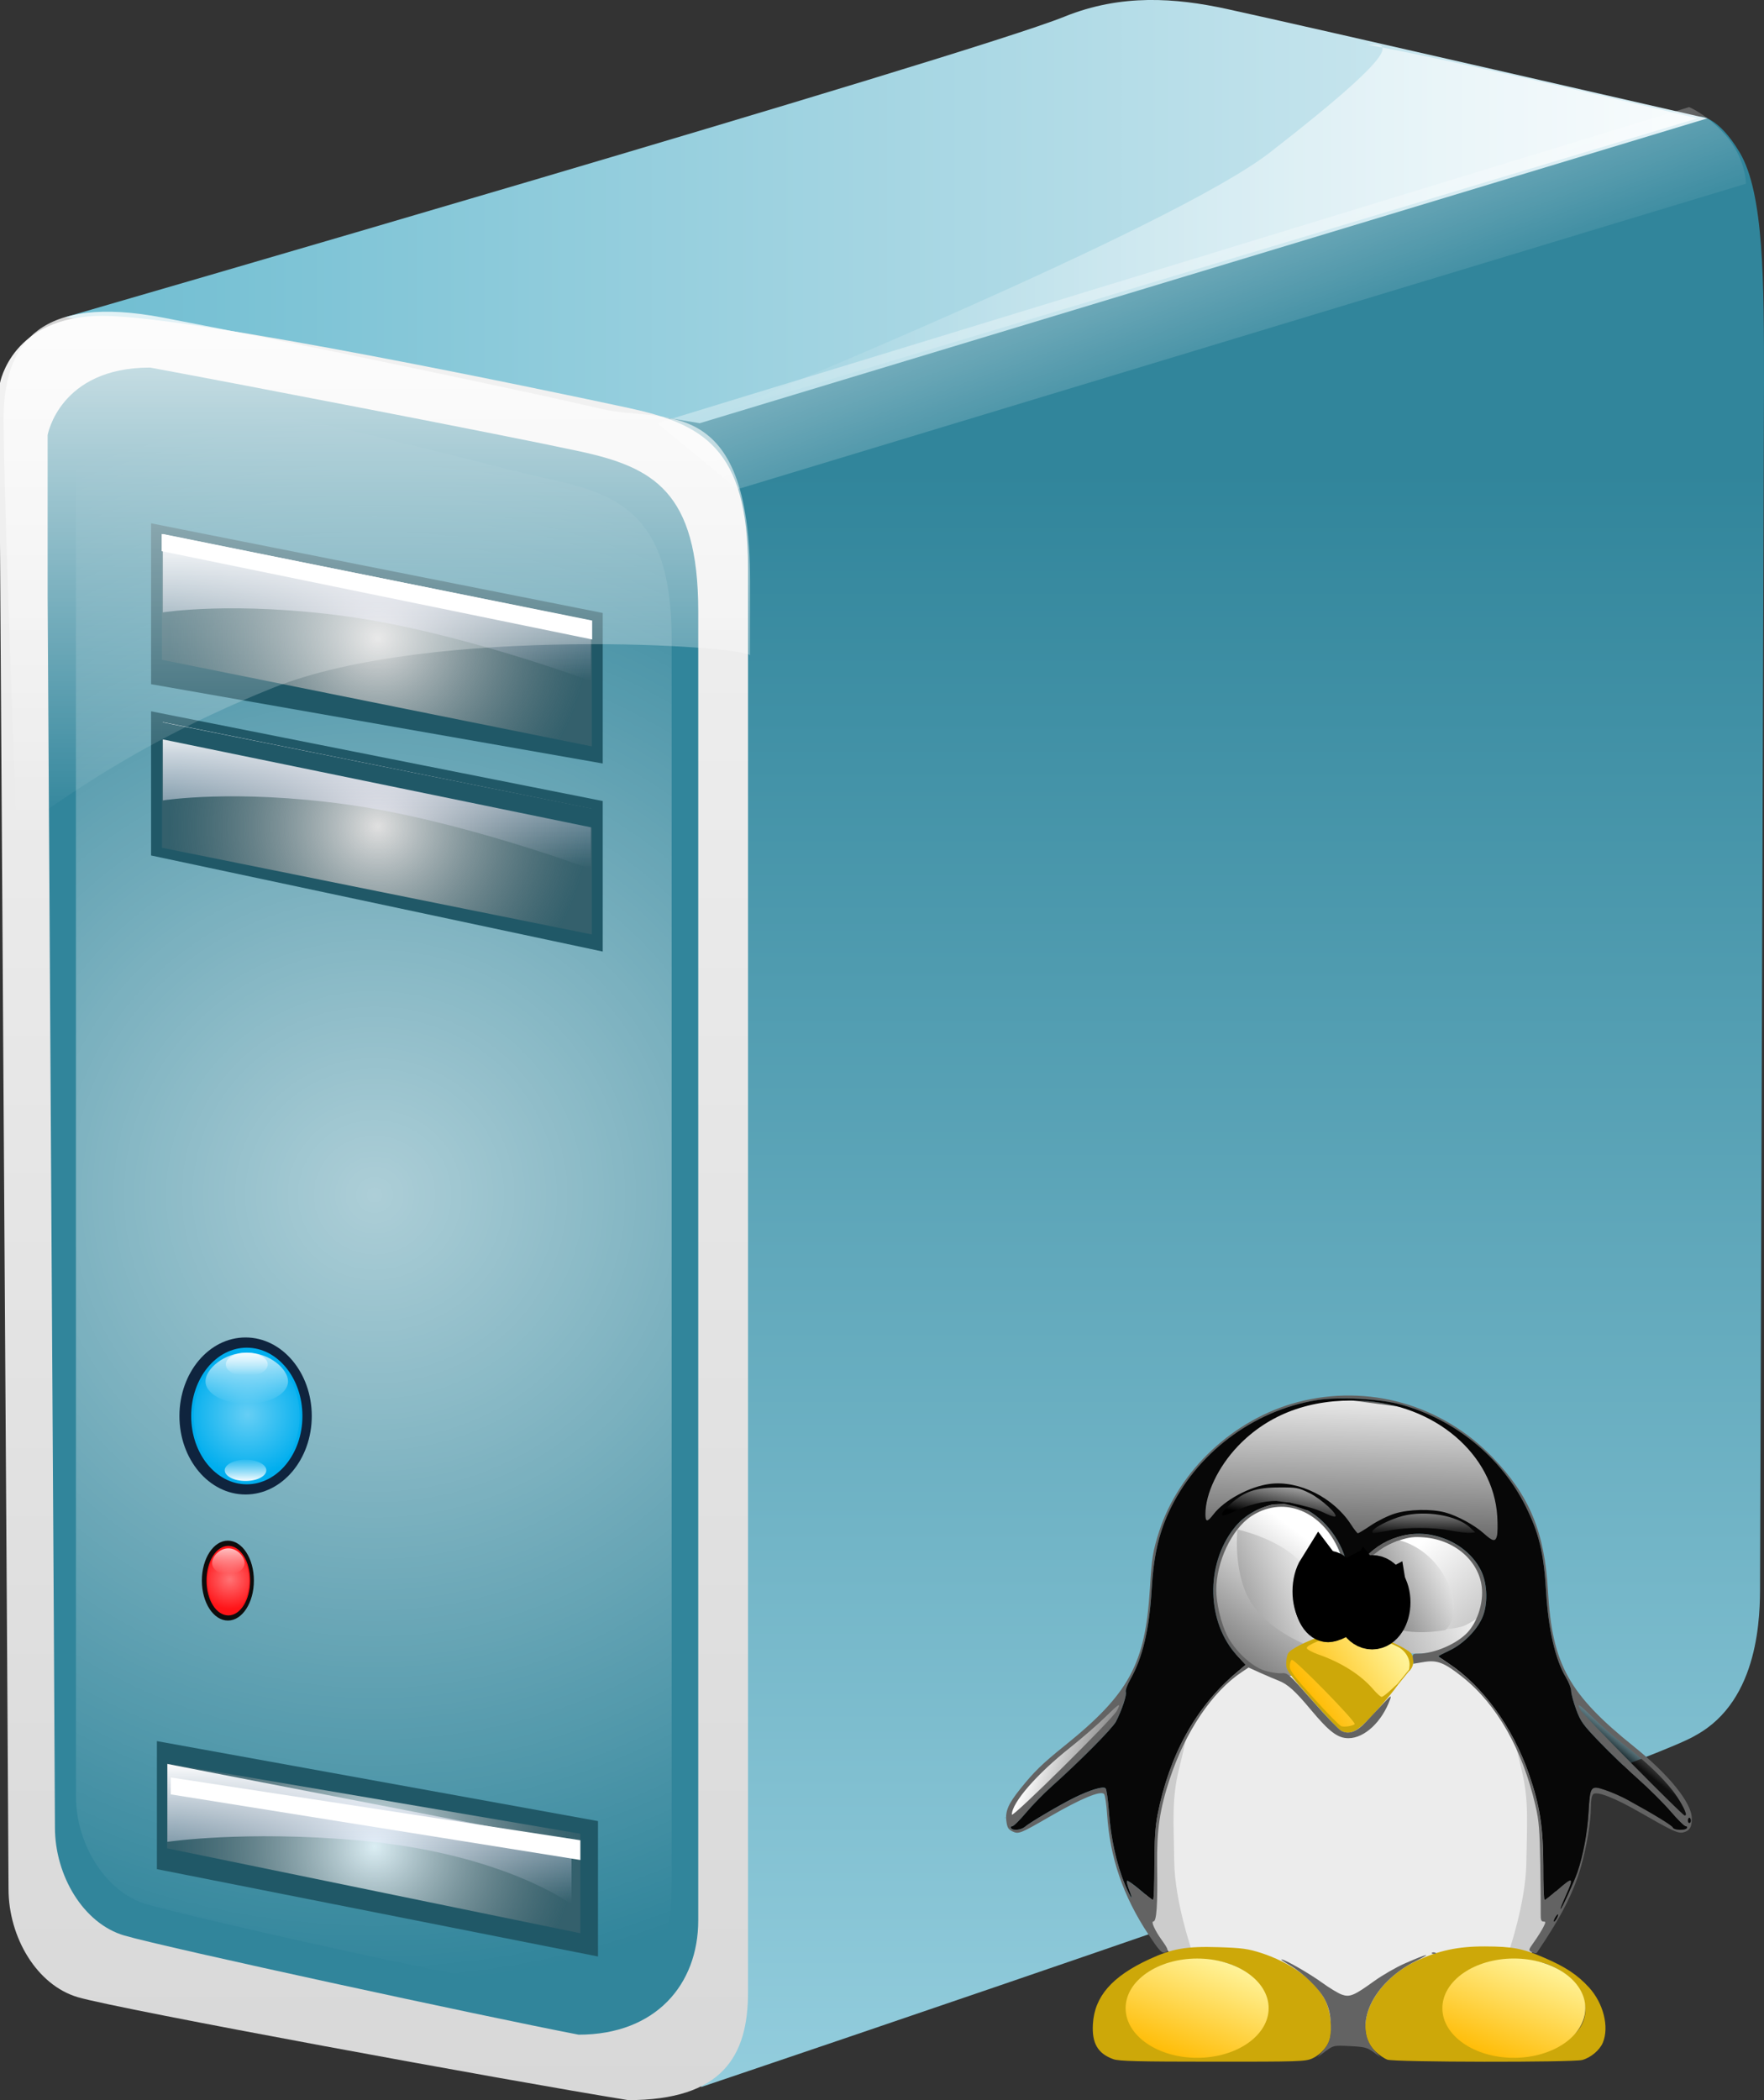 <?xml version="1.0" encoding="utf-8"?>
<!-- Generator: Adobe Illustrator 15.1.0, SVG Export Plug-In . SVG Version: 6.00 Build 0)  -->
<!DOCTYPE svg PUBLIC "-//W3C//DTD SVG 1.1//EN" "http://www.w3.org/Graphics/SVG/1.1/DTD/svg11.dtd">
<svg version="1.1" id="Layer_1" xmlns="http://www.w3.org/2000/svg" xmlns:xlink="http://www.w3.org/1999/xlink" x="0px" y="0px"
	 width="59.528px" height="70.866px" viewBox="391.234 262.242 59.528 70.866"
	 enable-background="new 391.234 262.242 59.528 70.866" xml:space="preserve">
<rect x="391.234" y="262.242" width="59.528" height="70.866" fill="#333333" stroke="none"/>
<symbol  id="glyph0-6" viewBox="0 0 0 0">
	<path fill="#26FF3C" d="M0,0"/>
</symbol>
<g id="surface51">
	
		<linearGradient id="SVGID_1_" gradientUnits="userSpaceOnUse" x1="91.764" y1="121.592" x2="91.764" y2="27.786" gradientTransform="matrix(0.709 0 0 -0.709 362.335 352.361)">
		<stop  offset="0.18" style="stop-color:#31859B"/>
		<stop  offset="1" style="stop-color:#93CDDD"/>
	</linearGradient>
	<path fill="url(#SVGID_1_)" d="M403.994,278.509c0.665-0.325,44.639-12.333,44.639-12.333s0.591,0,1.309,1.212
		c0.82,1.376,0.82,4.377,0.82,7.779c0,1.408-0.133,39.579-0.133,40.549c0,0.977,0,3.892-2.168,5.08
		c-1.893,1.19-33.564,11.87-33.564,11.87L403.994,278.509z"/>
	
		<linearGradient id="SVGID_2_" gradientUnits="userSpaceOnUse" x1="58.062" y1="111.705" x2="136.241" y2="111.705" gradientTransform="matrix(0.709 0 0 -0.709 352.282 348.56)">
		<stop  offset="0" style="stop-color:#6FBDD1"/>
		<stop  offset="1" style="stop-color:#DBEEF4"/>
	</linearGradient>
	<path fill="url(#SVGID_2_)" d="M393.437,272.944c0,0,30.434-8.814,33.712-10.138c1.928-0.782,3.765-0.633,5.468-0.265
		c2.464,0.534,16.233,3.695,16.233,3.695l-34.003,10.287L393.437,272.944z"/>
	
		<linearGradient id="SVGID_3_" gradientUnits="userSpaceOnUse" x1="75.726" y1="121.344" x2="75.726" y2="36.4" gradientTransform="matrix(0.709 0 0 -0.709 350.181 358.908)">
		<stop  offset="0" style="stop-color:#F2F2F2"/>
		<stop  offset="1" style="stop-color:#D8D8D8"/>
	</linearGradient>
	<path fill="url(#SVGID_3_)" d="M391.234,280.571v-5.404c0,0,0.397-2.267,3.458-2.267s15.239,2.567,17.74,3.105
		c2.506,0.541,4.045,1.351,4.045,5.404c0,4.056,0,45.901,0,48.064c0,2.162-0.878,3.635-4.045,3.635
		c-4.101-0.663-17.173-3.064-18.564-3.471c-1.392-0.404-2.346-2.025-2.346-3.651C391.52,324.368,391.234,281.113,391.234,280.571z"
		/>
	<path fill="#31859B" d="M392.841,282.328v-5.404c0,0,0.398-2.279,3.458-2.279c3.059,0.566,11.96,2.279,14.462,2.82
		c2.506,0.538,4.036,1.348,4.036,5.404c0,4.051,0,42.011,0,44.173c0,2.163-1.435,3.858-4.036,3.858
		c-3.208-0.617-13.933-2.939-15.328-3.345c-1.39-0.406-2.345-2.027-2.345-3.648C393.088,322.289,392.841,282.87,392.841,282.328z"/>
	
		<radialGradient id="SVGID_4_" cx="-200.301" cy="464.66" r="39.245" gradientTransform="matrix(0.744 0 0 -0.728 552.9 640.835)" gradientUnits="userSpaceOnUse">
		<stop  offset="0" style="stop-color:#FFFFFF;stop-opacity:0.6"/>
		<stop  offset="0.933" style="stop-color:#FFFFFF;stop-opacity:0"/>
		<stop  offset="1" style="stop-color:#FFFFFF;stop-opacity:0"/>
	</radialGradient>
	<path fill="url(#SVGID_4_)" d="M393.796,283.143v-5.404c0,0,0-2.001,3.028-2.001c3.06,0,10.464,2.134,12.965,2.672
		c2.502,0.542,4.11,1.352,4.11,5.404s0,39.688,0,41.85c0,2.159-0.283,3.771-3.564,3.771c-1.78,0-12.756-2.527-14.147-2.934
		c-1.391-0.403-2.391-2.025-2.391-3.646S393.796,283.681,393.796,283.143z"/>
	
		<linearGradient id="SVGID_5_" gradientUnits="userSpaceOnUse" x1="59.548" y1="112.932" x2="106.035" y2="112.932" gradientTransform="matrix(0.709 0 0 -0.709 373.357 349.997)">
		<stop  offset="0" style="stop-color:#FFFFFF;stop-opacity:0"/>
		<stop  offset="1" style="stop-color:#FFFFFF;stop-opacity:0.8"/>
	</linearGradient>
	<path fill="url(#SVGID_5_)" d="M437.394,263.749c3.798,0.714,11.121,2.488,11.121,2.488l-32.95,9.92c0,0,15.205-6.193,18.524-8.77
		C439.096,263.497,437.896,263.749,437.394,263.749z"/>
	<path fill="#0F243E" d="M397.289,310.025c0-1.466,1-2.652,2.231-2.652c1.234,0,2.235,1.187,2.235,2.652
		c0,1.46-1.001,2.647-2.235,2.647C398.289,312.673,397.289,311.485,397.289,310.025z"/>
	<path fill="#00AEEE" d="M397.686,310.025c0-1.275,0.841-2.307,1.875-2.307c1.038,0,1.878,1.031,1.878,2.307
		c0,1.271-0.841,2.303-1.878,2.303C398.525,312.328,397.686,311.297,397.686,310.025z"/>
	
		<radialGradient id="SVGID_6_" cx="-211.405" cy="498.565" r="3.873" gradientTransform="matrix(0.744 0 0 -0.728 556.877 672.927)" gradientUnits="userSpaceOnUse">
		<stop  offset="0" style="stop-color:#FFFFFF;stop-opacity:0.4"/>
		<stop  offset="0.736" style="stop-color:#FFFFFF;stop-opacity:0"/>
		<stop  offset="1" style="stop-color:#FFFFFF;stop-opacity:0"/>
	</radialGradient>
	<path fill="url(#SVGID_6_)" d="M397.775,310.025c0-1.217,0.801-2.195,1.785-2.195c0.987,0,1.787,0.979,1.787,2.195
		c0,1.211-0.8,2.194-1.787,2.194C398.576,312.22,397.775,311.236,397.775,310.025z"/>
	
		<linearGradient id="SVGID_7_" gradientUnits="userSpaceOnUse" x1="60.347" y1="120.102" x2="60.347" y2="117.597" gradientTransform="matrix(0.709 0 0 -0.709 356.788 392.976)">
		<stop  offset="0" style="stop-color:#FFFFFF;stop-opacity:0.8"/>
		<stop  offset="1" style="stop-color:#FFFFFF;stop-opacity:0"/>
	</linearGradient>
	<path fill="url(#SVGID_7_)" d="M398.169,308.857c0-0.421,0.624-0.971,1.391-0.971c0.77,0,1.394,0.55,1.394,0.971
		c0,0.418-0.624,0.758-1.394,0.758C398.793,309.615,398.169,309.275,398.169,308.857z"/>
	
		<linearGradient id="SVGID_8_" gradientUnits="userSpaceOnUse" x1="59.425" y1="120.102" x2="59.425" y2="118.944" gradientTransform="matrix(0.709 0 0 -0.709 357.442 392.976)">
		<stop  offset="0" style="stop-color:#FFFFFF;stop-opacity:0.851"/>
		<stop  offset="1" style="stop-color:#FFFFFF;stop-opacity:0"/>
	</linearGradient>
	<path fill="url(#SVGID_8_)" d="M398.854,308.284c0-0.221,0.316-0.397,0.706-0.397c0.389,0,0.71,0.177,0.71,0.397
		c0,0.217-0.321,0.398-0.71,0.398C399.171,308.682,398.854,308.501,398.854,308.284z"/>
	
		<linearGradient id="SVGID_9_" gradientUnits="userSpaceOnUse" x1="59.415" y1="119.969" x2="59.415" y2="118.941" gradientTransform="matrix(0.709 0 0 -0.709 357.407 396.49)">
		<stop  offset="0" style="stop-color:#FFFFFF;stop-opacity:0"/>
		<stop  offset="1" style="stop-color:#FFFFFF;stop-opacity:0.894"/>
	</linearGradient>
	<path fill="url(#SVGID_9_)" d="M398.818,311.854c0-0.195,0.316-0.357,0.701-0.357c0.39,0,0.702,0.161,0.702,0.357
		c0,0.201-0.312,0.362-0.702,0.362C399.134,312.216,398.818,312.055,398.818,311.854z"/>
	<path fill="#0D0D0D" d="M398.046,315.577c0-0.747,0.394-1.348,0.879-1.348c0.483,0,0.877,0.601,0.877,1.348
		s-0.394,1.349-0.877,1.349C398.44,316.926,398.046,316.324,398.046,315.577z"/>
	<path fill="#FF1418" d="M398.203,315.577c0-0.646,0.329-1.172,0.738-1.172c0.407,0,0.734,0.526,0.734,1.172
		c0,0.649-0.328,1.175-0.734,1.175C398.53,316.752,398.203,316.227,398.203,315.577z"/>
	
		<radialGradient id="SVGID_10_" cx="-212.84" cy="500.036" r="1.84" gradientTransform="matrix(0.744 0 0 -0.728 557.342 679.559)" gradientUnits="userSpaceOnUse">
		<stop  offset="0" style="stop-color:#FFFFFF;stop-opacity:0.4"/>
		<stop  offset="0.748" style="stop-color:#FFFFFF;stop-opacity:0"/>
		<stop  offset="1" style="stop-color:#FFFFFF;stop-opacity:0"/>
	</radialGradient>
	<path fill="url(#SVGID_10_)" d="M398.235,315.577c0-0.619,0.317-1.115,0.706-1.115c0.385,0,0.701,0.496,0.701,1.115
		s-0.315,1.12-0.701,1.12C398.552,316.697,398.235,316.195,398.235,315.577z"/>
	
		<linearGradient id="SVGID_11_" gradientUnits="userSpaceOnUse" x1="59.167" y1="119.857" x2="59.167" y2="118.573" gradientTransform="matrix(0.709 0 0 -0.709 357 399.405)">
		<stop  offset="0" style="stop-color:#FFFFFF;stop-opacity:0.8"/>
		<stop  offset="1" style="stop-color:#FFFFFF;stop-opacity:0"/>
	</linearGradient>
	<path fill="url(#SVGID_11_)" d="M398.391,314.982c0-0.212,0.245-0.492,0.549-0.492s0.546,0.28,0.546,0.492
		c0,0.218-0.241,0.391-0.546,0.391C398.635,315.373,398.391,315.2,398.391,314.982z"/>
	<path fill="#205867" d="M396.332,286.244l15.242,3.028v5.079l-15.242-3.242V286.244z"/>
	
		<radialGradient id="SVGID_12_" cx="-204.064" cy="496.67" r="10.919" gradientTransform="matrix(0.744 0 0 -0.728 555.805 651.701)" gradientUnits="userSpaceOnUse">
		<stop  offset="0" style="stop-color:#E0E0E0"/>
		<stop  offset="0.873" style="stop-color:#808080;stop-opacity:0.2"/>
		<stop  offset="1" style="stop-color:#808080;stop-opacity:0.2"/>
	</radialGradient>
	<path fill="url(#SVGID_12_)" d="M396.701,286.605l14.504,2.92v4.249l-14.504-2.925V286.605z"/>
	
		<linearGradient id="SVGID_13_" gradientUnits="userSpaceOnUse" x1="68.476" y1="113.832" x2="68.476" y2="120.893" gradientTransform="matrix(0.709 0 0 -0.709 355.416 372.255)">
		<stop  offset="0" style="stop-color:#E0E0FF;stop-opacity:0"/>
		<stop  offset="1" style="stop-color:#FFFFFF"/>
	</linearGradient>
	<path fill="url(#SVGID_13_)" d="M396.729,286.609v2.643c0,0,2.408-0.39,6.21,0.137c3.807,0.521,8.237,2.183,8.237,2.183v-2.046
		L396.729,286.609z"/>
	<path fill="#205867" d="M396.689,286.609l14.528,2.917v0.642l-14.528-2.984V286.609z"/>
	<path fill="#205867" d="M396.332,279.901l15.242,3.025v5.079l-15.242-2.676V279.901z"/>
	
		<radialGradient id="SVGID_14_" cx="-204.064" cy="496.673" r="10.92" gradientTransform="matrix(0.744 0 0 -0.728 555.805 645.356)" gradientUnits="userSpaceOnUse">
		<stop  offset="0" style="stop-color:#E0E0E0"/>
		<stop  offset="0.873" style="stop-color:#808080;stop-opacity:0.2"/>
		<stop  offset="1" style="stop-color:#808080;stop-opacity:0.2"/>
	</radialGradient>
	<path fill="url(#SVGID_14_)" d="M396.701,280.258l14.504,2.925v4.245l-14.504-2.921V280.258z"/>
	
		<linearGradient id="SVGID_15_" gradientUnits="userSpaceOnUse" x1="68.476" y1="114.069" x2="68.476" y2="121.132" gradientTransform="matrix(0.709 0 0 -0.709 355.416 366.077)">
		<stop  offset="0" style="stop-color:#E0E0FF;stop-opacity:0"/>
		<stop  offset="1" style="stop-color:#FFFFFF"/>
	</linearGradient>
	<path fill="url(#SVGID_15_)" d="M396.729,280.261v2.645c0,0,2.408-0.385,6.21,0.136c3.807,0.526,8.237,2.183,8.237,2.183v-2.042
		L396.729,280.261z"/>
	<path fill="#FFFFFF" d="M396.689,280.261l14.528,2.921v0.638l-14.528-2.98V280.261z"/>
	
		<linearGradient id="SVGID_16_" gradientUnits="userSpaceOnUse" x1="75.691" y1="96.878" x2="75.691" y2="121.334" gradientTransform="matrix(0.709 0 0 -0.709 350.302 358.791)">
		<stop  offset="0" style="stop-color:#FFFFFF;stop-opacity:0"/>
		<stop  offset="1" style="stop-color:#FFFFFF;stop-opacity:0.8"/>
	</linearGradient>
	<path fill="url(#SVGID_16_)" d="M391.787,290.107c0,0-0.43-11.145-0.43-13.741c0-2.591,1.268-4.184,5.364-3.409
		c4.672,0.886,12.777,2.599,14.815,3.084c2.038,0.487,5.012-0.646,5.012,5.838c0,6.484,0,2.808,0,2.487
		c0-0.324-10.742-1.054-16.082,1.079C394.502,287.829,391.787,290.589,391.787,290.107z"/>
	<path fill="#205867" d="M396.529,320.994l14.885,2.699v4.569l-14.885-2.948V320.994z"/>
	
		<radialGradient id="SVGID_17_" cx="-204.435" cy="497.663" r="10.164" gradientTransform="matrix(0.744 0 0 -0.728 555.975 686.846)" gradientUnits="userSpaceOnUse">
		<stop  offset="0" style="stop-color:#DBEEF4"/>
		<stop  offset="0.9" style="stop-color:#808080;stop-opacity:0.2"/>
		<stop  offset="1" style="stop-color:#808080;stop-opacity:0.2"/>
	</radialGradient>
	<path fill="url(#SVGID_17_)" d="M396.873,321.747l13.945,2.372v3.358l-13.945-2.865V321.747z"/>
	
		<linearGradient id="SVGID_18_" gradientUnits="userSpaceOnUse" x1="67.915" y1="112.846" x2="67.915" y2="119.584" gradientTransform="matrix(0.709 0 0 -0.709 355.563 406.487)">
		<stop  offset="0" style="stop-color:#E0E0FF;stop-opacity:0"/>
		<stop  offset="1" style="stop-color:#FFFFFF"/>
	</linearGradient>
	<path fill="url(#SVGID_18_)" d="M396.882,321.765v2.628c0,0,2.617-0.39,6.444-0.049c4.893,0.43,7.195,2.158,7.195,2.158v-2.09
		L396.882,321.765z"/>
	<path fill="#FFFFFF" d="M396.996,322.22l13.823,2.119v0.666l-13.823-2.214V322.22z"/>
	
		<linearGradient id="SVGID_19_" gradientUnits="userSpaceOnUse" x1="91.537" y1="95.414" x2="79.05" y2="129.708" gradientTransform="matrix(0.709 0 0 -0.709 371.307 352.049)">
		<stop  offset="0.4" style="stop-color:#FFFFFF;stop-opacity:0.071"/>
		<stop  offset="1" style="stop-color:#FFFFFF"/>
	</linearGradient>
	<path fill="url(#SVGID_19_)" d="M413.415,276.52l34.819-10.664c0,0,0.698,0.285,1.337,1.071c0.583,0.762,0.583,1.514,0.583,1.514
		l-34.036,10.31L413.415,276.52z"/>
</g>
<g id="layer1" transform="translate(765.794,-397.171)">
	<path id="path17935" fill="#ECECEC" d="M-334.458,725.376c0,0-0.326-0.491-0.382-0.602c-0.055-0.109-0.953-3.553-0.735-4.701
		c0.218-1.147,0.299-2.021,0.49-2.268c0.19-0.247,1.28-1.612,1.418-1.695c0.137-0.082,0.708-1.011,1.063-1.011
		s2.89,1.146,3.217,1.094c0.326-0.056,1.743-0.056,1.854-0.138c0.108-0.083,0.518-0.409,0.518-0.409l0.382-0.22
		c0,0,0.873-0.081,1.036-0.081s1.199,0.601,1.471,0.901c0.274,0.301,1.991,2.269,1.964,3.308c-0.028,1.038,0,1.858-0.108,2.159
		c-0.11,0.301-0.41,1.367-0.491,1.667c-0.083,0.301-0.246,0.93-0.274,1.176c-0.025,0.246-0.326,0.492-0.436,0.603
		c-0.108,0.107-1.525,0.326-1.798,0.437c-0.273,0.108-1.118,0.711-1.363,0.82c-0.246,0.108-0.791,0.491-0.791,0.491
		s-0.763,0.766-0.927,0.847c-0.163,0.082-1.553,0.355-2.044,0.056c-0.49-0.302-1.036-0.82-1.281-1.121
		c-0.244-0.3-0.79-0.875-0.981-1.038C-332.851,725.485-334.458,725.43-334.458,725.376z"/>
	
		<linearGradient id="path6186_1_" gradientUnits="userSpaceOnUse" x1="-945.915" y1="559.501" x2="-942.3" y2="554.898" gradientTransform="matrix(1.66 0 0 1.567 1233.946 -158.055)">
		<stop  offset="0" style="stop-color:#000000"/>
		<stop  offset="1" style="stop-color:#FFFFFF"/>
	</linearGradient>
	<path id="path6186" fill="url(#path6186_1_)" d="M-329.129,713.075c0,1.612-0.983,2.92-2.197,2.92s-2.197-1.308-2.197-2.92l0,0
		c0-1.612,0.983-2.92,2.197-2.92S-329.129,711.463-329.129,713.075L-329.129,713.075z"/>
	<path id="path6184" fill="#CCCCCC" d="M-334.337,725.246c0,0-0.579-1.669-0.597-3.011c-0.019-1.343-0.09-2.123,0.163-3.138
		c0.253-1.017,0.253-1.144,0.253-1.144l-1.304,2.503c0,0-0.198,1.107-0.217,1.215c-0.018,0.11,0.164,2.105,0.164,2.105l0.199,0.688
		l0.434,0.689l0.253,0.236L-334.337,725.246z"/>
	<path id="path4226" fill="#CCCCCC" d="M-323.647,725.282c0,0,0.577-1.668,0.595-3.011c0.021-1.343,0.091-2.123-0.161-3.138
		c-0.254-1.016-0.254-1.144-0.254-1.144l1.303,2.504c0,0,0.199,1.106,0.217,1.215c0.018,0.109-0.162,2.104-0.162,2.104l-0.199,0.689
		l-0.434,0.689l-0.254,0.235L-323.647,725.282z"/>
	
		<linearGradient id="path2253_1_" gradientUnits="userSpaceOnUse" x1="-938.355" y1="557.165" x2="-937.806" y2="556.476" gradientTransform="matrix(1.591 0 0 1.591 1173.585 -167.457)">
		<stop  offset="0" style="stop-color:#000000;stop-opacity:0.72"/>
		<stop  offset="1" style="stop-color:#FFFFFF;stop-opacity:0"/>
	</linearGradient>
	<path id="path2253" fill="url(#path2253_1_)" d="M-321.341,716.866l0.079,0.315l3.288,3.36l0.315,0.267l0.126-0.063l-0.142-0.41
		l-0.455-0.646l-0.584-0.632l-0.974-0.835l-0.631-0.505l-0.534-0.49l-0.221-0.221l-0.093-0.078L-321.341,716.866z"/>
	
		<linearGradient id="path10113_1_" gradientUnits="userSpaceOnUse" x1="-933.633" y1="521.543" x2="-927.258" y2="518.546" gradientTransform="matrix(1.778 0 0 1.904 1323.924 -274.973)">
		<stop  offset="0" style="stop-color:#000000"/>
		<stop  offset="1" style="stop-color:#FFFFFF"/>
	</linearGradient>
	<path id="path10113" fill="url(#path10113_1_)" d="M-324.448,713.192c0.001,1.115-1.02,2.019-2.281,2.02s-2.285-0.901-2.286-2.017
		c0-0.001,0-0.002,0-0.003c-0.001-1.114,1.021-2.019,2.282-2.019c1.262-0.001,2.284,0.902,2.285,2.017
		C-324.448,713.191-324.448,713.192-324.448,713.192z"/>
	
		<linearGradient id="path13048_1_" gradientUnits="userSpaceOnUse" x1="-936.231" y1="559.328" x2="-942.812" y2="552.327" gradientTransform="matrix(1.591 0 0 1.591 1173.585 -167.457)">
		<stop  offset="0" style="stop-color:#000000"/>
		<stop  offset="1" style="stop-color:#FFFFFF"/>
	</linearGradient>
	<path id="path13048" fill="url(#path13048_1_)" d="M-325.854,714.398c0,0,0.488-0.035,0.705-0.126
		c0.218-0.091,0.524-0.309,0.524-0.309s0.471-0.87-0.218-1.886c-0.687-1.016-2.405-0.816-2.405-0.816l-0.218,0.126L-325.854,714.398
		z"/>
	
		<linearGradient id="path12067_1_" gradientUnits="userSpaceOnUse" x1="-945.724" y1="554.745" x2="-942.028" y2="552.869" gradientTransform="matrix(1.591 0 0 1.591 1173.585 -167.457)">
		<stop  offset="0" style="stop-color:#000000"/>
		<stop  offset="1" style="stop-color:#FFFFFF"/>
	</linearGradient>
	<path id="path12067" fill="url(#path12067_1_)" d="M-327.355,711.387L-327.355,711.387c0,0,1.012,0.183,1.608,1.343
		c0.598,1.16-0.035,1.687-0.035,1.687s-1.195,0.236-1.918-0.145c-0.724-0.382-1.066-1.65-1.066-1.65s0.035-0.418,0.578-0.78
		S-327.337,711.406-327.355,711.387z"/>
	
		<linearGradient id="path7165_1_" gradientUnits="userSpaceOnUse" x1="-949.922" y1="555.098" x2="-944.877" y2="552.871" gradientTransform="matrix(1.591 0 0 1.591 1173.585 -167.457)">
		<stop  offset="0" style="stop-color:#000000"/>
		<stop  offset="1" style="stop-color:#FFFFFF"/>
	</linearGradient>
	<path id="path7165" fill="url(#path7165_1_)" d="M-332.801,711.025c0,0-0.18,1.632,0.562,2.611c0.741,0.98,2.025,1.379,2.025,1.379
		s0.381-1.813-0.326-2.738C-331.245,711.351-332.801,711.025-332.801,711.025z"/>
	
		<linearGradient id="path3205_1_" gradientUnits="userSpaceOnUse" x1="-945.299" y1="555.792" x2="-943.032" y2="554.339" gradientTransform="matrix(1.591 0 0 1.591 1173.585 -167.457)">
		<stop  offset="0" style="stop-color:#FFBA00"/>
		<stop  offset="1" style="stop-color:#FFFFBA"/>
	</linearGradient>
	<path id="path3205" fill="url(#path3205_1_)" d="M-330.997,715.254c-0.029,0.007-0.091,0.194-0.091,0.194s-0.028,0.097-0.014,0.167
		c0.014,0.068,0,0.131,0.033,0.187c0.035,0.056,1.641,1.839,1.641,1.839s0.104,0.166,0.291,0.146
		c0.187-0.021,0.248-0.042,0.305-0.075c0.055-0.035,1.404-1.396,1.404-1.396l0.479-0.611c0,0,0.034-0.146,0.021-0.277
		c-0.014-0.131-0.229-0.346-0.229-0.346s-0.207-0.141-0.263-0.161c-0.055-0.02-0.879-0.374-1.405-0.388
		c-0.526-0.015-1.356,0.2-1.356,0.2L-330.997,715.254z"/>
	<path id="path2227" fill="#CDA809" d="M-336.988,728.898c-0.525-0.188-0.729-0.536-0.691-1.184c0.053-0.932,0.645-1.61,1.908-2.192
		c0.772-0.357,1.245-0.438,2.342-0.403c0.776,0.024,0.986,0.053,1.425,0.194c0.976,0.314,1.792,0.905,2.143,1.553
		c0.184,0.338,0.267,0.896,0.191,1.294c-0.052,0.282-0.302,0.573-0.607,0.713c-0.229,0.104-0.465,0.111-3.36,0.109
		C-336.122,728.982-336.802,728.965-336.988,728.898z M-333.614,728.192c1.31-0.066,1.34-0.07,1.501-0.223
		c0.563-0.53,0.377-1.467-0.398-1.998c-0.486-0.333-1.017-0.461-1.779-0.43c-1.044,0.044-1.759,0.414-2.093,1.087
		c-0.266,0.535-0.165,1.107,0.261,1.466C-335.891,728.29-335.718,728.297-333.614,728.192z M-327.74,728.914
		c-0.1-0.034-0.28-0.158-0.402-0.274c-0.813-0.778-0.119-2.336,1.355-3.044c0.757-0.362,1.431-0.507,2.344-0.503
		c0.931,0.004,1.264,0.067,1.993,0.381c0.716,0.307,1.128,0.581,1.51,1c0.491,0.537,0.69,1.335,0.47,1.866
		c-0.106,0.252-0.402,0.503-0.692,0.584C-321.469,729.01-327.492,729.001-327.74,728.914z M-321.475,728.094
		c0.809-0.68,0.375-1.917-0.836-2.389c-0.486-0.189-1.452-0.231-1.988-0.085c-1.301,0.353-1.92,1.541-1.211,2.316l0.195,0.215
		l0.875,0.045c0.481,0.024,1.302,0.048,1.823,0.053l0.946,0.01L-321.475,728.094z M-329.323,717.806
		c-0.071-0.041-0.513-0.51-0.982-1.045c-0.776-0.884-0.852-0.991-0.852-1.201c0-0.127,0.027-0.284,0.062-0.35
		c0.078-0.146,0.608-0.416,1.215-0.619c0.781-0.262,1.552-0.148,2.604,0.387c0.122,0.062,0.265,0.156,0.318,0.208
		c0.118,0.12,0.126,0.391,0.015,0.542c-0.073,0.103-0.079,0.096-0.055-0.07c0.038-0.257-0.127-0.542-0.395-0.678
		c-0.61-0.313-1.525-0.479-2.056-0.376c-0.441,0.086-1.013,0.322-1.013,0.419c0,0.045,0.176,0.143,0.393,0.219
		c0.782,0.273,1.436,0.691,1.852,1.178c0.119,0.139,0.246,0.252,0.283,0.252c0.038,0,0.189-0.117,0.337-0.258
		c0.408-0.395,0.203-0.089-0.425,0.632C-328.717,717.843-328.982,717.998-329.323,717.806z M-328.845,717.592
		c0.065-0.066-2.042-2.22-2.123-2.169c-0.037,0.023-0.069,0.122-0.069,0.221c0,0.143,0.16,0.354,0.82,1.084
		c0.451,0.499,0.866,0.92,0.923,0.936C-329.175,717.696-328.909,717.653-328.845,717.592z"/>
	
		<linearGradient id="path6164_1_" gradientUnits="userSpaceOnUse" x1="-948.288" y1="557.62" x2="-951.009" y2="556.599" gradientTransform="matrix(1.591 0 0 1.591 1173.585 -167.457)">
		<stop  offset="0" style="stop-color:#000000"/>
		<stop  offset="1" style="stop-color:#FFFFFF"/>
	</linearGradient>
	<path id="path6164" fill="url(#path6164_1_)" d="M-336.94,716.916c0,0-1.016,0.949-1.309,1.208
		c-0.292,0.259-0.697,0.526-1.17,0.992c-0.474,0.467-0.896,1.001-0.921,1.054c-0.026,0.052-0.173,0.267-0.165,0.396
		c0.01,0.13-0.033,0.302,0.062,0.268s1.987-1.813,2.117-1.958c0.129-0.147,1.051-1.08,1.239-1.278
		c0.189-0.198,0.302-0.423,0.302-0.423l0.061-0.198l0.008-0.061H-336.94L-336.94,716.916z"/>
	<path id="path2225" fill="#636363" d="M-329.905,728.604c0.227-0.26,0.287-0.518,0.244-1.042c-0.021-0.261-0.085-0.481-0.201-0.696
		c-0.199-0.369-0.728-0.878-1.185-1.146c-0.179-0.104-0.3-0.188-0.271-0.189c0.11-0.004,0.938,0.47,1.369,0.782
		c0.251,0.182,0.551,0.364,0.667,0.404c0.271,0.097,0.412,0.038,1.089-0.45c0.283-0.204,0.76-0.479,1.059-0.608
		c0.757-0.331,0.947-0.369,0.348-0.07c-1.469,0.732-2.139,2.199-1.384,3.032l0.189,0.209l-0.234-0.173
		c-0.207-0.152-0.298-0.176-0.787-0.2c-0.548-0.027-0.555-0.026-0.824,0.171l-0.271,0.2L-329.905,728.604z M-335.808,724.684
		c-0.85-1.284-1.297-2.589-1.392-4.052c-0.021-0.34-0.068-0.647-0.104-0.683c-0.118-0.12-0.77,0.151-1.811,0.752
		c-1.013,0.586-1.071,0.61-1.274,0.513c-0.147-0.071-0.183-0.132-0.211-0.358c-0.038-0.33,0.067-0.576,0.466-1.073
		c0.461-0.577,0.741-0.852,1.504-1.465c2.174-1.749,2.72-2.758,2.874-5.294c0.061-1.038,0.103-1.282,0.313-1.935
		c0.669-2.07,2.522-3.798,4.678-4.364c2.376-0.623,4.864,0.084,6.579,1.868c1.241,1.29,1.752,2.523,1.864,4.5
		c0.14,2.479,0.698,3.487,2.914,5.267c1.16,0.932,1.928,1.879,1.939,2.396c0.008,0.305-0.069,0.436-0.29,0.49
		c-0.17,0.043-0.374-0.053-1.479-0.688c-0.838-0.48-1.427-0.71-1.555-0.604c-0.052,0.044-0.081,0.203-0.081,0.439
		c0,0.493-0.143,1.342-0.335,2.012c-0.255,0.886-0.679,1.711-1.486,2.898c-0.024,0.031-0.093,0.026-0.166-0.014
		c-0.126-0.068-0.126-0.072,0.075-0.355c0.112-0.157,0.248-0.375,0.304-0.483c0.089-0.177,0.091-0.198,0.004-0.198
		c-0.071,0-0.093-0.061-0.089-0.257c0.004-0.142-0.002-0.886-0.014-1.653c-0.02-1.189-0.044-1.485-0.162-1.999
		c-0.438-1.895-1.295-3.408-2.457-4.336c-0.616-0.491-0.858-0.586-1.3-0.514l-0.353,0.059l-0.026-0.169
		c-0.022-0.158-0.01-0.169,0.191-0.171c0.54-0.001,1.315-0.34,1.665-0.73c0.29-0.321,0.479-0.85,0.479-1.331
		c-0.002-0.964-0.845-1.769-1.949-1.861c-0.343-0.028-0.507-0.01-0.842,0.099c-0.463,0.149-0.937,0.475-1.151,0.794l-0.142,0.211
		l-0.251,0.8c0.111,0.021,0.619-0.721,0.577-0.717c-0.119,0.013-0.088,0.204,0.065,0.396c0.122,0.153,0.156,0.166,0.271,0.104
		c0.166-0.088,0.166-0.127,0.006-0.347c-0.097-0.13-0.074-0.118,0.086,0.047c0.481,0.498-0.214,1-0.322,1.637
		c-0.004,0.021-0.402-0.192-0.382-0.16c0.025,0.039,0.041,0.336-0.29,0.308c-0.278-0.024-0.166-0.896-0.28-0.895
		c-0.522,0.002-1.252,0.442-1.254-0.292c-0.002-0.373,0.023-0.497,0.141-0.683c0.131-0.212,0.311-0.308,0.311-0.165
		c0,0.035,0.062,0.151,0.137,0.258c0.074,0.107,0.142,0.205,0.149,0.217c0.035,0.065,0.319-0.068,0.319-0.15
		c0-0.064,0.033-0.084,0.101-0.059c0.175,0.067,0.063-0.586-0.189-1.095c-0.622-1.263-1.872-1.702-2.905-1.021
		c-0.654,0.433-1.177,1.537-1.177,2.485c0,0.448,0.153,1.103,0.357,1.521c0.262,0.533,0.845,1.078,1.294,1.209
		c0.189,0.055,0.439,0.093,0.555,0.082c0.203-0.018,0.241,0.018,1.032,0.921c0.452,0.516,0.892,0.975,0.977,1.02
		c0.258,0.138,0.52,0.042,0.851-0.312c0.162-0.173,0.424-0.453,0.579-0.619c0.241-0.258,0.275-0.277,0.222-0.133
		c-0.273,0.761-0.867,1.315-1.407,1.315c-0.364,0-0.646-0.215-1.277-0.97c-0.519-0.623-0.774-0.854-1.08-0.972
		c-0.108-0.042-0.383-0.159-0.605-0.258l-0.408-0.185l-0.229,0.153c-0.997,0.663-1.904,2.01-2.432,3.608
		c-0.338,1.023-0.44,1.726-0.425,2.899c0.02,1.364-0.017,1.91-0.128,1.91c-0.084,0,0.052,0.303,0.28,0.62
		c0.24,0.335,0.252,0.386,0.094,0.428C-335.357,725.326-335.468,725.199-335.808,724.684z M-322.023,724.134
		c0.035-0.067,0.051-0.121,0.035-0.121c-0.018,0-0.061,0.054-0.097,0.121c-0.035,0.066-0.051,0.12-0.033,0.12
		C-322.102,724.254-322.058,724.2-322.023,724.134z M-321.328,722.585c0.192-0.563,0.335-1.331,0.374-2.018
		c0.052-0.893,0.071-0.917,0.569-0.748c0.215,0.072,0.553,0.221,0.751,0.331c0.907,0.497,1.499,0.86,1.528,0.932
		c0.033,0.092,0.416,0.107,0.471,0.018c0.02-0.033,0-0.06-0.043-0.06c-0.044,0-0.271-0.224-0.503-0.495
		c-0.232-0.272-0.722-0.762-1.088-1.085c-0.367-0.323-0.952-0.887-1.301-1.248c-0.572-0.595-0.652-0.707-0.803-1.115
		c-0.093-0.251-0.167-0.53-0.167-0.622c0-0.091-0.077-0.295-0.176-0.454c-0.354-0.587-0.596-1.623-0.67-2.898
		c-0.077-1.309-0.239-1.975-0.696-2.892c-0.825-1.648-2.386-2.919-4.204-3.42c-0.713-0.197-2.088-0.271-2.829-0.15
		c-2.172,0.348-4.106,1.816-5.013,3.803c-0.341,0.745-0.505,1.488-0.568,2.57c-0.078,1.364-0.306,2.326-0.724,3.06
		c-0.102,0.177-0.169,0.364-0.149,0.418c0.038,0.099-0.132,0.608-0.332,0.997c-0.117,0.226-1.247,1.366-2.16,2.179
		c-0.271,0.24-0.663,0.642-0.875,0.895c-0.211,0.252-0.421,0.458-0.466,0.458c-0.044,0-0.063,0.026-0.043,0.061
		c0.06,0.099,0.346,0.069,0.479-0.049c0.154-0.137,1.146-0.721,1.638-0.967c0.538-0.268,0.994-0.406,1.075-0.327
		c0.035,0.035,0.088,0.399,0.115,0.807c0.056,0.851,0.263,1.78,0.541,2.445c0.199,0.477,0.31,0.611,0.134,0.164
		c-0.055-0.14-0.083-0.271-0.063-0.291c0.02-0.021,0.217,0.117,0.437,0.304s0.419,0.341,0.442,0.341
		c0.021,0,0.041-0.525,0.041-1.168c0.001-0.867,0.03-1.308,0.108-1.714c0.395-2.007,1.292-3.629,2.643-4.773l0.331-0.28l-0.28-0.302
		c-1.039-1.114-1.091-3.069-0.112-4.31c0.305-0.388,0.731-0.654,1.279-0.797l0.448-0.118l-0.303-0.002
		c-0.41-0.004-0.951,0.133-1.423,0.356c-0.501,0.237-0.551,0.141-0.131-0.246c0.464-0.427,0.863-0.565,1.646-0.567
		c0.597-0.002,0.66,0.01,1.035,0.195c0.396,0.196,0.99,0.743,0.854,0.788c-0.037,0.013-0.198-0.043-0.36-0.124
		c-0.297-0.15-0.571-0.245-0.896-0.311c-0.11-0.023-0.029,0.038,0.213,0.156c0.729,0.359,1.296,1.126,1.473,1.992
		c0.039,0.196,0.088,0.373,0.108,0.394c0.02,0.02,0.108-0.111,0.196-0.294c0.418-0.855,1.509-1.381,2.495-1.198
		c0.764,0.141,1.396,0.592,1.7,1.212c0.222,0.452,0.236,1.157,0.034,1.6c-0.194,0.424-0.641,0.87-1.087,1.083
		c-0.211,0.101-0.383,0.192-0.383,0.202c0,0.011,0.156,0.123,0.348,0.249c1.151,0.764,2.157,2.149,2.7,3.718
		c0.373,1.076,0.487,1.814,0.487,3.121c0,0.627,0.02,1.138,0.043,1.138s0.215-0.15,0.426-0.334c0.544-0.476,0.582-0.45,0.292,0.192
		c-0.101,0.222-0.18,0.419-0.178,0.439C-321.887,723.885-321.437,722.904-321.328,722.585z M-324.482,711.159
		c-0.313-0.283-0.901-0.603-1.313-0.713c-0.466-0.124-1.225-0.107-1.693,0.04c-0.219,0.066-0.58,0.244-0.802,0.393
		c-0.222,0.15-0.423,0.272-0.445,0.272c-0.023,0-0.129-0.135-0.235-0.299c-0.586-0.905-1.754-1.491-2.73-1.368
		c-0.686,0.085-1.547,0.55-1.912,1.032c-0.203,0.268-0.269,0.266-0.269-0.009c0-0.696,0.435-1.604,1.099-2.299
		c1.033-1.081,2.445-1.604,4.136-1.53c2.492,0.107,4.482,1.792,4.614,3.904c0.033,0.541-0.008,0.812-0.122,0.808
		C-324.196,711.389-324.345,711.286-324.482,711.159z M-327.8,710.449c0.392-0.161,0.482-0.173,1.239-0.174
		c0.783-0.002,0.838,0.007,1.302,0.194c0.307,0.124,0.588,0.196,0.771,0.196h0.288v-0.297c0-1.211-1.132-2.614-2.601-3.221
		c-0.733-0.304-1.266-0.396-2.239-0.39c-1.039,0.007-1.541,0.121-2.391,0.536c-1.209,0.594-2.057,1.625-2.268,2.763
		c-0.028,0.151-0.043,0.282-0.033,0.292c0.01,0.011,0.191-0.112,0.403-0.272c0.629-0.477,1.067-0.644,1.759-0.674
		c0.474-0.021,0.664-0.001,0.998,0.102c0.48,0.147,1.024,0.491,1.409,0.888c0.269,0.277,0.276,0.281,0.605,0.255
		C-328.374,710.634-328.033,710.545-327.8,710.449z M-328.24,711.08c0.04-0.12,0.604-0.405,1.012-0.51
		c0.778-0.2,1.837-0.021,2.271,0.382l0.182,0.168l-0.159,0.019c-0.089,0.011-0.385-0.023-0.657-0.075
		c-0.627-0.119-1.485-0.12-2.097-0.003C-328.259,711.17-328.271,711.17-328.24,711.08z M-325.007,711.036
		c-0.108-0.051-0.544-0.426-1.506-0.453c-0.71-0.02-1.201,0.287-1.31,0.337c-0.163,0.074,0.53-0.081,1.323-0.081
		C-325.708,710.839-324.844,711.11-325.007,711.036z M-336.872,717.145c0.158-0.299,0.092-0.263-0.382,0.202
		c-0.259,0.254-0.795,0.72-1.194,1.037c-1.123,0.889-1.964,1.857-1.966,2.26C-340.415,720.781-337.022,717.428-336.872,717.145z
		 M-317.666,720.643c0-0.117-0.217-0.509-0.445-0.804c-0.363-0.466-0.923-0.997-1.581-1.502c-0.3-0.229-0.784-0.647-1.074-0.93
		c-0.522-0.508-0.594-0.555-0.464-0.293c0.075,0.148,3.446,3.561,3.52,3.561C-317.688,720.676-317.666,720.661-317.666,720.643z
		 M-328.7,714.26c-0.047-0.093-0.117-0.287-0.156-0.433c-0.046-0.165-0.094-0.244-0.128-0.208c-0.073,0.072-0.237,0.699-0.199,0.762
		c0.016,0.023,0.15,0.045,0.299,0.045h0.271L-328.7,714.26z M-329.28,713.866c0.118-0.261,0.155-0.742,0.069-0.878
		c-0.036-0.059-0.098-0.06-0.281-0.002c-0.155,0.047-0.242,0.051-0.256,0.011c-0.055-0.168-0.25-0.477-0.313-0.498
		c-0.103-0.034-0.25,0.362-0.25,0.674c0,0.428,0.449,0.938,0.835,0.948C-329.433,714.123-329.346,714.008-329.28,713.866z
		 M-327.824,713.927c0.111-0.208,0.171-0.537,0.133-0.73c-0.036-0.178-0.095-0.188-0.398-0.072c-0.06,0.023-0.142-0.057-0.25-0.242
		c-0.089-0.151-0.188-0.276-0.224-0.276c-0.094,0-0.235,0.396-0.235,0.664c0,0.204,0.038,0.276,0.248,0.472
		C-328.173,714.094-327.944,714.152-327.824,713.927z M-329.744,710.404c-0.303-0.223-0.689-0.765-1.917-0.703
		c-0.63,0.031-1.332,0.559-1.356,0.568c-0.089,0.035,1.015-0.301,1.597-0.301C-330.545,709.97-329.655,710.469-329.744,710.404z
		 M-326.241,725.31c0.021-0.021,0.072-0.022,0.116-0.005c0.048,0.02,0.034,0.034-0.037,0.037
		C-326.226,725.344-326.262,725.33-326.241,725.31z"/>
	
		<linearGradient id="path14027_1_" gradientUnits="userSpaceOnUse" x1="-944.153" y1="554.763" x2="-943.974" y2="548.91" gradientTransform="matrix(1.591 0 0 1.591 1173.585 -167.457)">
		<stop  offset="0" style="stop-color:#000000"/>
		<stop  offset="1" style="stop-color:#FFFFFF"/>
	</linearGradient>
	<path id="path14027" fill="url(#path14027_1_)" d="M-334.126,710.705l0.134,0.212l0.329,0.04c0,0,0.598-0.271,0.712-0.329
		c0.116-0.059,1.234-0.426,1.234-0.426l0.54-0.058l1.407,0.443l1.04,0.89l0.771-0.173l1.194-0.194l1.292,0.059l1.214,0.348
		c0,0,0.482,0,0.501-0.077c0.021-0.077,0.154-0.966,0.097-1.18c-0.058-0.213-0.347-1.062-0.501-1.237
		c-0.154-0.174-0.887-0.889-0.964-0.966c-0.077-0.076-0.887-0.656-1.021-0.734c-0.135-0.077-1.061-0.425-1.061-0.425l-1.908-0.251
		l-0.848,0.039l-1.157,0.271l-1.675,1.043l-0.811,0.986l-0.387,0.754L-334.126,710.705z"/>
	
		<linearGradient id="path15977_1_" gradientUnits="userSpaceOnUse" x1="-945.675" y1="551.977" x2="-945.477" y2="550.861" gradientTransform="matrix(1.591 0 0 1.591 1173.585 -167.457)">
		<stop  offset="0" style="stop-color:#000000"/>
		<stop  offset="1" style="stop-color:#FFFFFF"/>
	</linearGradient>
	<path id="path15977" fill="url(#path15977_1_)" d="M-333.402,710.677l-0.006-0.156l0.156-0.253l0.354-0.294
		c0,0,0.36-0.197,0.388-0.204c0.028-0.007,0.402-0.193,0.547-0.193c0.142,0,0.653-0.02,0.653-0.02s0.401,0.006,0.437,0.013
		c0.033,0.008,0.293,0.097,0.293,0.097l0.537,0.226l0.62,0.52c0,0,0.089,0.156,0.075,0.191c-0.014,0.033-0.068,0.096-0.068,0.096
		s-0.218-0.042-0.285-0.069c-0.068-0.026-0.279-0.095-0.307-0.108s-0.313-0.165-0.369-0.172c-0.054-0.006-0.401-0.115-0.401-0.115
		l-0.286-0.062l-0.259-0.049l-0.335,0.015l-1.056,0.272l-0.389,0.179l-0.217,0.074L-333.402,710.677z"/>
	
		<linearGradient id="path16956_1_" gradientUnits="userSpaceOnUse" x1="-942.599" y1="552.333" x2="-942.575" y2="551.287" gradientTransform="matrix(1.591 0 0 1.591 1173.585 -167.457)">
		<stop  offset="0" style="stop-color:#000000"/>
		<stop  offset="1" style="stop-color:#FFFFFF"/>
	</linearGradient>
	<path id="path16956" fill="url(#path16956_1_)" d="M-328.446,711.34c0,0,0.463-0.046,0.599-0.095
		c0.137-0.048,0.811-0.129,0.859-0.137c0.048-0.007,0.741-0.041,0.94,0c0.197,0.041,0.933,0.158,0.987,0.158
		s0.348-0.014,0.348-0.014s0.074-0.137,0.041-0.179c-0.034-0.04-0.109-0.081-0.156-0.108c-0.049-0.027-0.368-0.205-0.423-0.246
		c-0.056-0.041-0.634-0.239-0.668-0.239s-0.628-0.034-0.783-0.034c-0.157,0-0.565,0.048-0.628,0.075
		c-0.061,0.028-0.429,0.164-0.49,0.191c-0.061,0.027-0.245,0.102-0.313,0.17c-0.069,0.069-0.15,0.172-0.164,0.198
		C-328.311,711.108-328.427,711.34-328.446,711.34z"/>
	<path id="path9083" fill="#636363" d="M-329.001,713.517l-0.188,0.471l-0.188,0.492c0,0,0.188-0.031,0.396-0.02
		c0.209,0.01,0.534,0.063,0.534,0.063l-0.104-0.146l-0.084-0.147c0,0-0.095-0.125-0.135-0.251c-0.043-0.125-0.095-0.304-0.095-0.304
		l-0.073-0.137L-329.001,713.517z"/>
	<path id="path2223" fill="#070707" d="M-322.084,724.134c0.036-0.067,0.079-0.121,0.097-0.121c0.016,0,0,0.054-0.035,0.121
		c-0.035,0.066-0.079,0.12-0.095,0.12C-322.135,724.254-322.119,724.2-322.084,724.134z M-321.897,723.824
		c-0.002-0.021,0.077-0.218,0.176-0.439c0.292-0.643,0.254-0.668-0.29-0.192c-0.211,0.184-0.402,0.335-0.426,0.335
		c-0.025,0-0.045-0.512-0.043-1.139c0-1.307-0.114-2.045-0.487-3.121c-0.544-1.568-1.549-2.954-2.7-3.718
		c-0.191-0.126-0.35-0.238-0.35-0.249c0-0.01,0.174-0.102,0.385-0.201c0.445-0.214,0.893-0.659,1.086-1.084
		c0.203-0.442,0.188-1.147-0.033-1.6c-0.305-0.62-0.937-1.071-1.701-1.212c-0.985-0.182-2.078,0.343-2.496,1.199
		c-0.086,0.182-0.175,0.313-0.194,0.293c-0.021-0.02-0.069-0.196-0.109-0.394c-0.177-0.866-0.742-1.632-1.474-1.992
		c-0.24-0.118-0.533-0.199-0.422-0.177c0.325,0.066,0.81,0.181,1.107,0.332c0.162,0.08,0.323,0.136,0.36,0.124
		c0.135-0.046-0.459-0.592-0.854-0.789c-0.376-0.186-0.439-0.197-1.037-0.194c-0.782,0.002-1.181,0.14-1.645,0.566
		c-0.422,0.388-0.37,0.483,0.13,0.246c0.472-0.224,1.014-0.36,1.424-0.355l0.534,0.07l-0.68,0.05
		c-0.548,0.144-0.975,0.408-1.279,0.796c-0.979,1.24-0.927,3.196,0.112,4.311l0.279,0.301l-0.331,0.28
		c-1.35,1.146-2.247,2.767-2.642,4.774c-0.078,0.406-0.107,0.846-0.108,1.714c0,0.642-0.02,1.168-0.043,1.168
		c-0.021,0-0.221-0.154-0.441-0.342c-0.22-0.186-0.416-0.324-0.436-0.304c-0.021,0.02,0.008,0.151,0.063,0.291
		c0.175,0.447,0.065,0.313-0.134-0.164c-0.278-0.665-0.485-1.595-0.541-2.445c-0.028-0.406-0.08-0.771-0.115-0.806
		c-0.081-0.08-0.537,0.06-1.075,0.327c-0.492,0.245-1.483,0.83-1.638,0.967c-0.134,0.118-0.42,0.146-0.479,0.048
		c-0.021-0.033-0.001-0.06,0.043-0.06c0.045,0,0.255-0.207,0.466-0.459s0.604-0.654,0.875-0.895c0.911-0.812,2.043-1.952,2.16-2.178
		c0.2-0.39,0.37-0.899,0.332-0.998c-0.02-0.054,0.048-0.24,0.148-0.418c0.419-0.733,0.646-1.694,0.725-3.06
		c0.063-1.081,0.228-1.825,0.567-2.57c0.907-1.986,2.842-3.455,5.014-3.803c0.741-0.12,2.116-0.046,2.829,0.15
		c1.818,0.501,3.379,1.771,4.204,3.421c0.457,0.916,0.617,1.583,0.696,2.891c0.074,1.275,0.315,2.312,0.67,2.898
		c0.097,0.159,0.176,0.364,0.176,0.454c0,0.092,0.074,0.371,0.167,0.622c0.15,0.409,0.23,0.521,0.803,1.115
		c0.349,0.362,0.934,0.925,1.301,1.249c0.364,0.323,0.855,0.813,1.088,1.085c0.232,0.271,0.459,0.495,0.503,0.495
		c0.043,0,0.063,0.026,0.041,0.059c-0.053,0.09-0.436,0.074-0.471-0.017c-0.027-0.072-0.619-0.435-1.526-0.933
		c-0.198-0.11-0.536-0.259-0.751-0.331c-0.498-0.169-0.518-0.144-0.569,0.748c-0.039,0.687-0.182,1.454-0.374,2.019
		C-321.437,722.904-321.887,723.885-321.897,723.824z M-324.043,711.236c0.022-0.088,0.026-0.382,0.01-0.653
		c-0.132-2.111-2.123-3.797-4.614-3.904c-1.69-0.072-3.103,0.449-4.136,1.53c-0.664,0.695-1.099,1.603-1.099,2.299
		c0,0.274,0.063,0.276,0.268,0.009c0.366-0.481,1.228-0.947,1.913-1.032c0.977-0.123,2.145,0.464,2.73,1.368
		c0.106,0.164,0.212,0.299,0.235,0.299c0.022,0,0.224-0.121,0.445-0.271c0.222-0.149,0.582-0.327,0.802-0.394
		c0.469-0.146,1.227-0.163,1.693-0.039c0.411,0.109,0.999,0.429,1.312,0.712C-324.183,711.431-324.095,711.447-324.043,711.236z
		 M-327.69,711.06c0.611-0.117,1.47-0.116,2.097,0.003c0.272,0.052,0.568,0.086,0.657,0.075l0.159-0.019l-0.182-0.168
		c-0.435-0.402-1.492-0.582-2.271-0.382c-0.407,0.104-0.972,0.39-1.012,0.51C-328.271,711.17-328.259,711.17-327.69,711.06z
		 M-340.636,720.729c0.03-0.011,0.005-0.002,0.003-0.001c-0.004,0.021,0.009-0.042-0.006,0.033
		C-340.652,720.837-340.641,720.754-340.636,720.729z M-317.599,720.849c-0.002-0.1,0.061-0.121,0.076-0.079
		c0.016,0.04,0.032,0.059,0.016,0.117C-317.523,720.947-317.599,720.95-317.599,720.849z M-329.284,714.405
		c-0.038-0.062,0.203-0.753,0.3-0.785c0.1-0.036,0.082,0.043,0.128,0.208c0.039,0.146,0.109,0.34,0.156,0.433l0.174,0.232
		l-0.358-0.066C-329.033,714.427-329.269,714.43-329.284,714.405z M-329.748,714.034c-0.295-0.129-0.563-0.539-0.563-0.861
		c0-0.312,0.147-0.708,0.25-0.674c0.063,0.021,0.259,0.33,0.313,0.498c0.014,0.04,0.101,0.037,0.256-0.011
		c0.285-0.089,0.329-0.042,0.328,0.349c0,0.306-0.191,0.791-0.313,0.786C-329.519,714.121-329.642,714.081-329.748,714.034z
		 M-328.204,714.012c-0.056-0.022-0.211-0.144-0.347-0.271c-0.21-0.194-0.248-0.267-0.248-0.472c0-0.269,0.142-0.664,0.235-0.664
		c0.035,0,0.135,0.125,0.224,0.276c0.108,0.186,0.19,0.266,0.25,0.243c0.303-0.117,0.362-0.106,0.398,0.072
		c0.038,0.192-0.021,0.522-0.133,0.729C-327.895,714.063-328.015,714.091-328.204,714.012z"/>
	
		<linearGradient id="path8144_1_" gradientUnits="userSpaceOnUse" x1="-938.122" y1="553.842" x2="-937.469" y2="553.01" gradientTransform="matrix(1.79 0 0 1.591 1349.254 -167.457)">
		<stop  offset="0" style="stop-color:#000000"/>
		<stop  offset="1" style="stop-color:#FFFFFF"/>
	</linearGradient>
	<path id="path8144" fill="url(#path8144_1_)" stroke="#000000" d="M-329.092,713.284c0.001,0.576-0.291,1.044-0.65,1.044
		c-0.36,0.001-0.652-0.465-0.652-1.042c0,0,0-0.001,0-0.002c0-0.577,0.291-1.044,0.65-1.045c0.36,0,0.651,0.466,0.652,1.042
		C-329.092,713.282-329.092,713.282-329.092,713.284z"/>
	<path id="path10092" stroke="#000000" stroke-width="1.489" d="M-330.02,712.404c-0.109,0.174-0.179,0.427-0.179,0.708
		c0,0.521,0.237,0.944,0.527,0.944c0.291,0,0.526-0.423,0.526-0.944c0-0.095-0.008-0.188-0.021-0.272l-0.037,0.019l-0.469,0.181
		c0,0-0.055-0.235-0.146-0.363C-329.853,712.626-329.935,712.516-330.02,712.404z"/>
	<g id="g10107" transform="matrix(1.423,0,0,1.377,-956.364,104.424)">
		
			<linearGradient id="path10103_1_" gradientUnits="userSpaceOnUse" x1="535.737" y1="482.636" x2="536.39" y2="481.805" gradientTransform="matrix(2.278 0 0 1.895 -779.347 -471.997)">
			<stop  offset="0" style="stop-color:#000000"/>
			<stop  offset="1" style="stop-color:#FFFFFF"/>
		</linearGradient>
		<path id="path10103" fill="url(#path10103_1_)" stroke="#000000" d="M441.806,442.307c0.001,0.361-0.183,0.655-0.408,0.655
			c-0.226,0.001-0.41-0.292-0.41-0.653c0-0.001,0-0.001,0-0.001c0-0.363,0.182-0.657,0.408-0.657c0.226-0.001,0.41,0.292,0.41,0.655
			C441.806,442.305,441.806,442.306,441.806,442.307z"/>
		<path id="path10105" stroke="#000000" stroke-width="0.936" d="M441.223,441.755c-0.068,0.109-0.112,0.267-0.112,0.444
			c0,0.327,0.15,0.593,0.332,0.593s0.329-0.266,0.329-0.593c0-0.06-0.003-0.118-0.012-0.172l-0.022,0.012l-0.295,0.113
			c0,0-0.035-0.148-0.091-0.227C441.329,441.893,441.277,441.824,441.223,441.755z"/>
	</g>
	<path id="path15006" d="M-331.248,710.145l0.395,0.096l0.374,0.122l0.139,0.027l-0.247-0.136l-0.32-0.096l-0.109-0.035h-0.183
		L-331.248,710.145z"/>
	
		<linearGradient id="path22858_1_" gradientUnits="userSpaceOnUse" x1="-948.267" y1="569.982" x2="-947.458" y2="567.685" gradientTransform="matrix(1.735 0 0 1.891 1310.371 -348.818)">
		<stop  offset="0" style="stop-color:#FFBA00"/>
		<stop  offset="1" style="stop-color:#FFFFBA"/>
	</linearGradient>
	<path id="path22858" fill="url(#path22858_1_)" d="M-331.748,727.177c0,0.925-1.081,1.675-2.413,1.675
		c-1.333,0-2.414-0.75-2.414-1.675s1.081-1.675,2.414-1.675C-332.829,725.502-331.748,726.252-331.748,727.177z"/>
	
		<linearGradient id="path3201_1_" gradientUnits="userSpaceOnUse" x1="-1104.174" y1="569.981" x2="-1103.365" y2="567.684" gradientTransform="matrix(1.735 0 0 1.891 1591.527 -348.818)">
		<stop  offset="0" style="stop-color:#FFBA00"/>
		<stop  offset="1" style="stop-color:#FFFFBA"/>
	</linearGradient>
	<path id="path3201" fill="url(#path3201_1_)" d="M-321.061,727.177c0,0.925-1.08,1.675-2.413,1.675
		c-1.332,0-2.412-0.75-2.412-1.675s1.08-1.675,2.412-1.676C-322.141,725.501-321.061,726.252-321.061,727.177z"/>
	<path id="path8112" fill="#CDA809" d="M-327.422,716.259l0.418-0.515l0.033,0.011l-0.459,0.563L-327.422,716.259z"/>
</g>
</svg>
